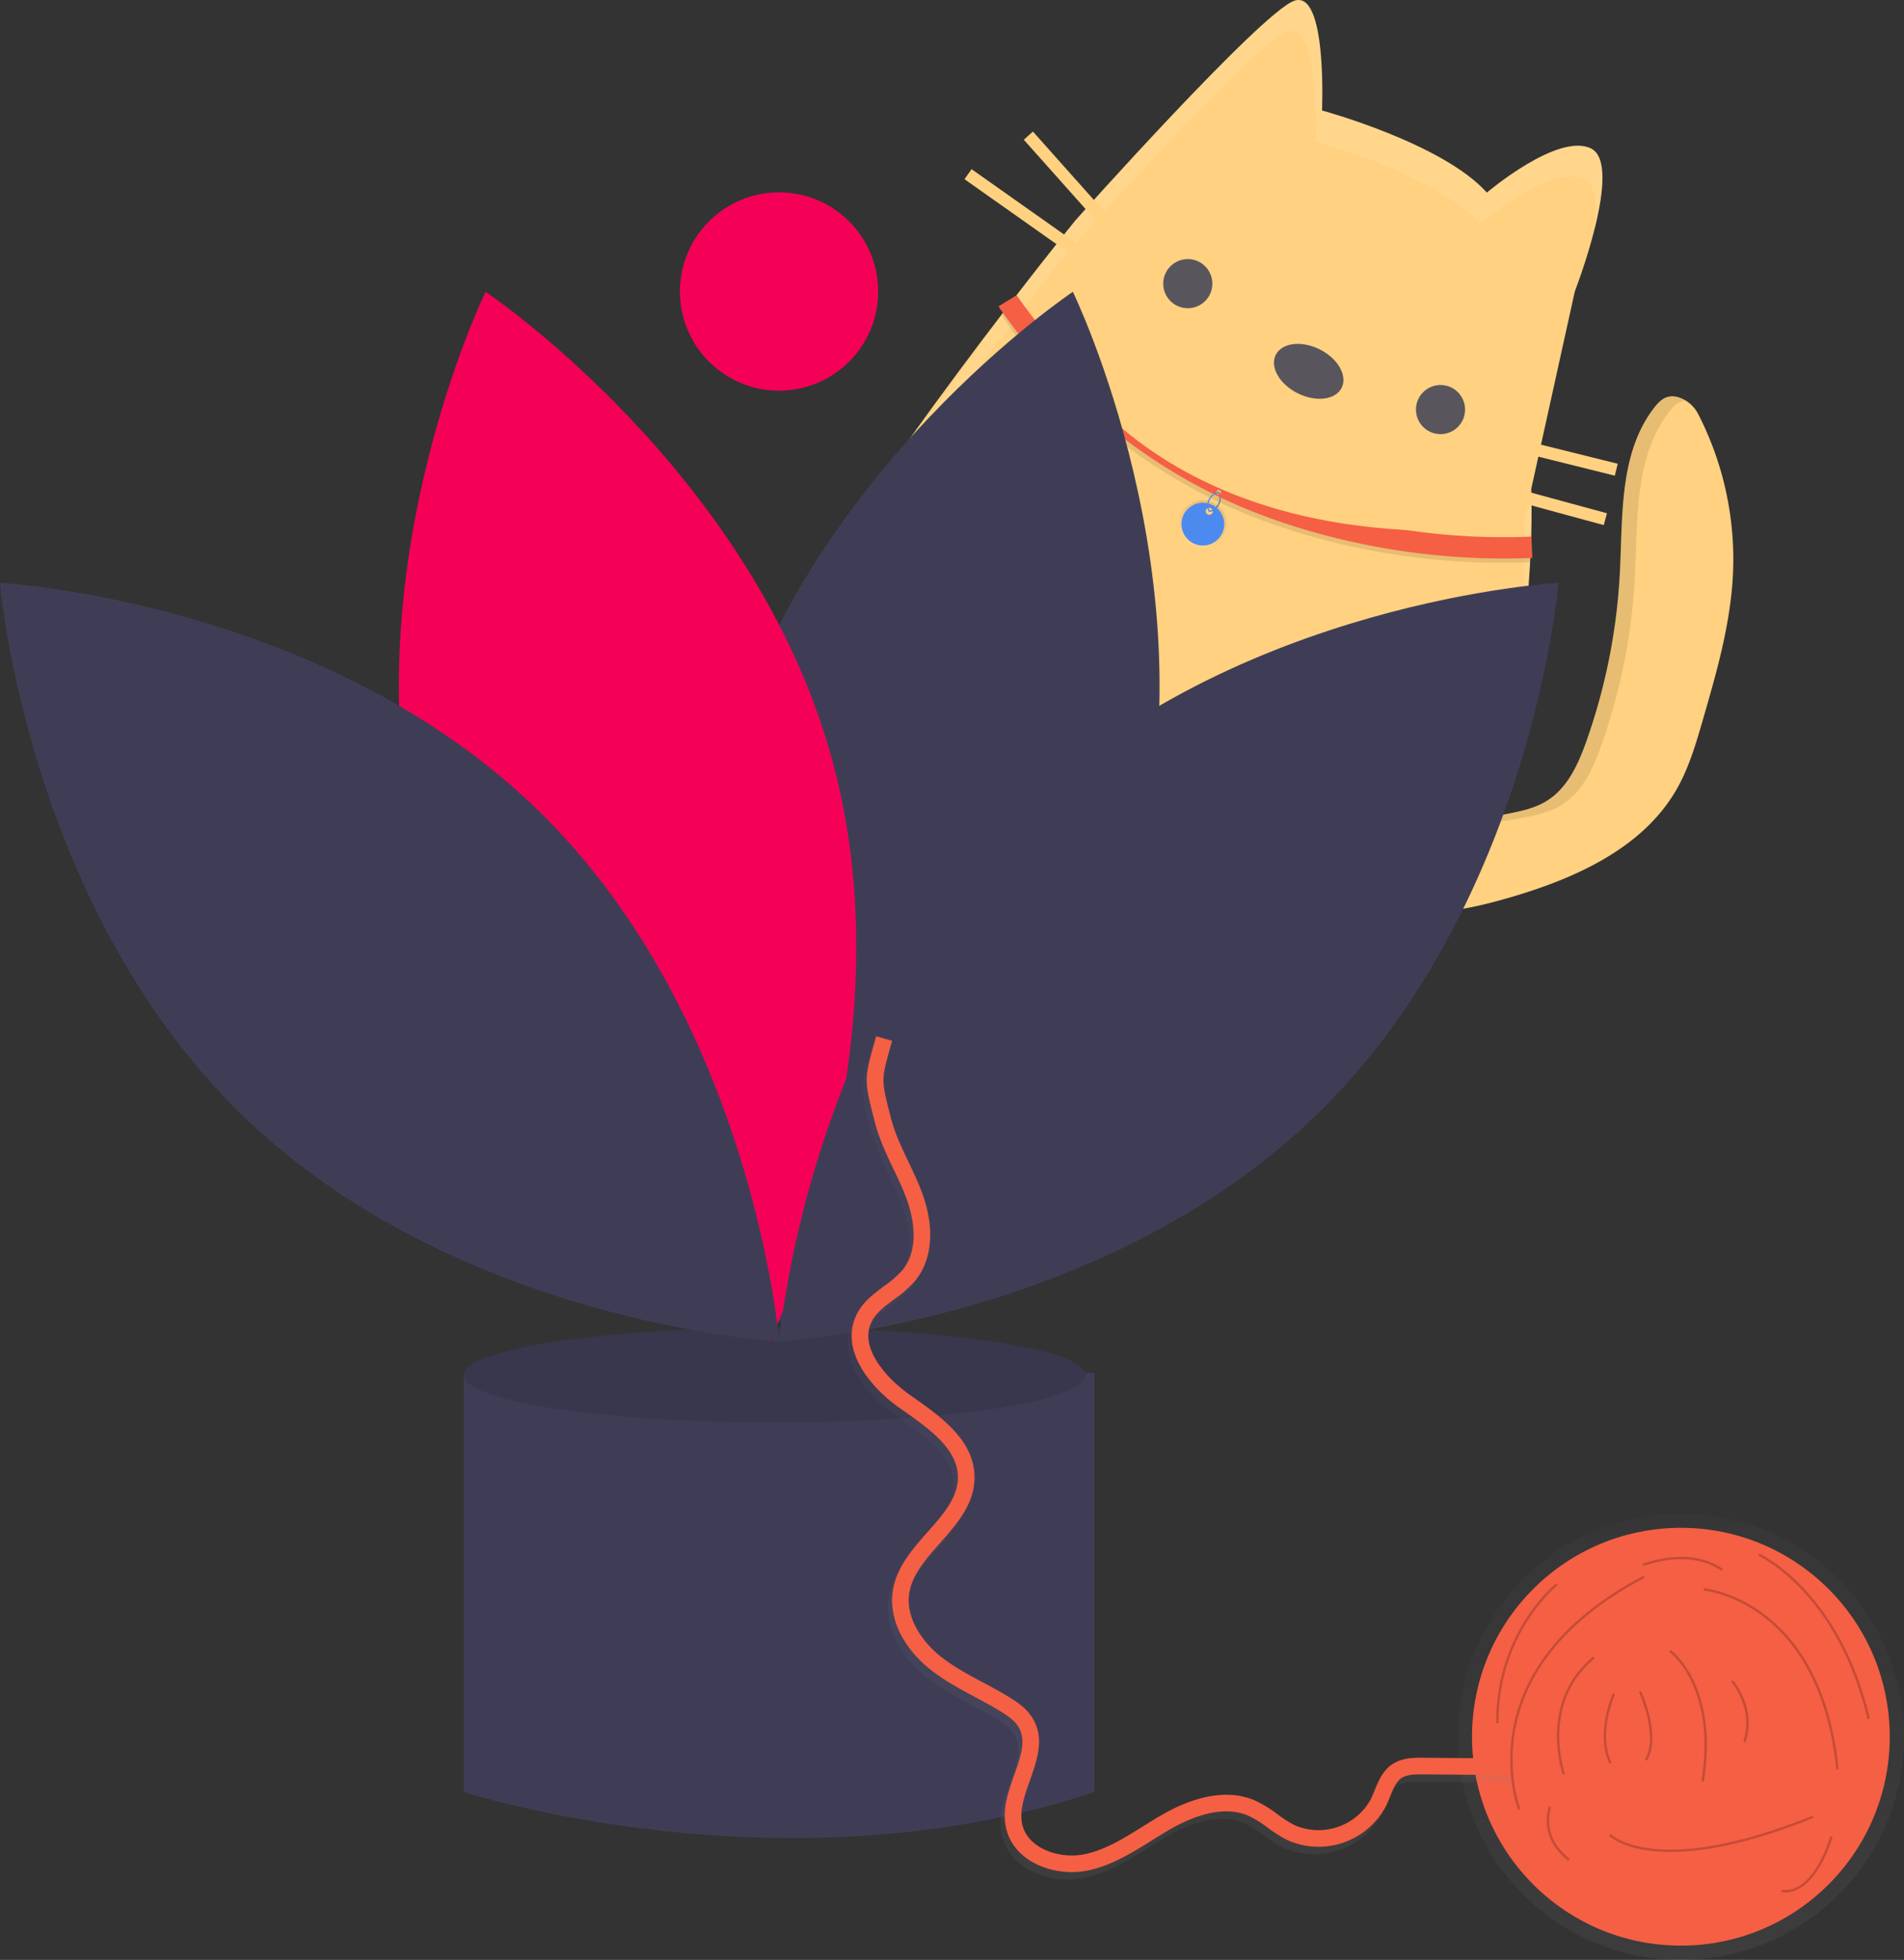 <svg data-name="Layer 1" xmlns="http://www.w3.org/2000/svg" xmlns:xlink="http://www.w3.org/1999/xlink" width="802.214" height="825.594" viewBox="0 0 802.214 825.594"><rect x="0" y="0" width="802.214" height="825.594" fill="#333333" stroke="none"/><defs><linearGradient id="b" x1="959.949" y1="607.435" x2="959.949" y2="587.435" gradientTransform="rotate(26.478 1554.221 -112.644)" gradientUnits="userSpaceOnUse"><stop offset="0" stop-color="#fff"/><stop offset="1"/></linearGradient><linearGradient id="a" x1="1312.885" y1="1202.234" x2="1312.885" y2="1014.234" gradientTransform="rotate(-5.049 -3261.237 7777.895)" gradientUnits="userSpaceOnUse"><stop offset="0" stop-color="gray" stop-opacity=".25"/><stop offset=".535" stop-color="gray" stop-opacity=".12"/><stop offset="1" stop-color="gray" stop-opacity=".1"/></linearGradient><linearGradient id="c" x1="1109.307" y1="1145.587" x2="1109.307" y2="787.491" gradientTransform="rotate(-5.049 -2739.84 5540.739)" xlink:href="#a"/></defs><path d="M593.59 383.919c14.355 1.44 28.754-1.836 42.606-5.87 27.464-8 55.961-20.707 70.198-45.518 5.2-9.061 8.152-19.207 11.057-29.242 5.866-20.258 11.772-40.75 12.716-61.819a133.986 133.986 0 00-14.58-66.88 14.412 14.412 0 00-7.402-6.903c-5.607-2.204-8.69.808-11.137 3.945-14.851 19.034-13.313 45.531-14.554 69.641a251.224 251.224 0 01-14.056 70.84c-3.428 9.68-7.946 19.753-16.65 25.2-5.332 3.336-11.676 4.559-17.857 5.72-9.244 1.736-19.335 3.355-27.622-1.093-8.486-4.554-14.099-16.354-23.891-18.316-9.689-1.94-22.91 8.21-27.236 16.761-11.714 23.162 19.19 41.604 38.408 43.534z" fill="#ffd180"/><path d="M651.788 337.313c-5.332 3.336-11.676 4.559-17.857 5.72-6.35 1.192-13.087 2.28-19.377 1.434 7.898 3.293 17.148 1.851 25.69.247 6.182-1.16 12.526-2.384 17.858-5.72 8.704-5.447 13.222-15.52 16.65-25.2a251.196 251.196 0 0014.056-70.84c1.24-24.11-.297-50.606 14.554-69.64 1.72-2.205 3.774-4.308 6.776-4.622a12.894 12.894 0 00-1.953-1.005c-5.607-2.204-8.69.807-11.137 3.945-14.85 19.034-13.314 45.531-14.554 69.641a251.196 251.196 0 01-14.056 70.84c-3.428 9.68-7.946 19.753-16.65 25.2zm-90.292 4.753c3.998-7.904 15.591-17.152 24.975-16.978a15.513 15.513 0 00-4.053-1.464c-9.689-1.94-22.91 8.21-27.236 16.761-10.926 21.604 15.224 39.096 34.387 42.918-18.003-5.923-37.834-21.936-28.073-41.237zm-88.847-169.801l166.686 83.027-24.035 48.251-166.685-83.026z" opacity=".1"/><path fill="#f50057" d="M472.649 172.265l166.685 83.027-21.849 43.864L450.8 216.13z"/><circle cx="579.347" cy="199.863" r="29.403" fill="#f50057"/><path d="M557.011 46.543s50.908 13.801 69.444 34.59c0 0 30.031-25.488 43.92-18.57s-6.847 60.15-6.847 60.15L645.15 206.01s9.557 201.222-119.914 240.74-222.239-122.254-192.26-182.44S452.994 92.963 452.994 92.963 531.504 4.947 545.376.3s11.635 46.243 11.635 46.243z" fill="#ffd180"/><path d="M634.443 308.666A409.09 409.09 0 00645.15 206.01l-2.902 13.154a408.92 408.92 0 01-7.805 89.502zm-286.961-52.694c29.979-60.185 102.61-149.856 102.61-149.856s78.51-88.015 92.382-92.662c13.87-4.647 11.635 46.243 11.635 46.243s50.908 13.801 69.444 34.59c0 0 30.032-25.488 43.92-18.57 5.391 2.685 5.557 12.352 3.752 23.171 4.017-15.137 6.697-32.566-.85-36.325-13.888-6.918-43.92 18.57-43.92 18.57-18.535-20.789-69.444-34.59-69.444-34.59S559.247-4.347 545.376.3c-13.871 4.647-92.381 92.663-92.381 92.663s-72.632 89.67-102.61 149.855c-2.709 5.437-3.763 14.88-2.903 13.154z" opacity=".1" fill="#fff"/><circle cx="606.933" cy="172.529" r="10.344" fill="#58555d"/><circle cx="500.452" cy="119.49" r="10.344" fill="#58555d"/><ellipse cx="750.288" cy="193.625" rx="10.344" ry="15.516" transform="rotate(-63.522 620.795 335.658)" fill="#58555d"/><path fill="#ffd180" d="M634.088 188.87l1.248-5.02 46.277 11.505-1.249 5.02zm-9.274 18.49l1.356-4.99 50.898 13.84-1.357 4.99zM431.35 58.86l3.858-3.44 37.072 41.579-3.858 3.44zm-24.982 16.623l2.983-4.225 55.573 39.237-2.983 4.225z"/><path d="M463.119 284.847s-2.678 86.04-47.913 70.952 6.223-70.073 6.223-70.073 5.326-21.287-4.43-27.498m85.865 44.297s-71.585 47.81-34.842 78.204 56.16-42.367 56.16-42.367 15.243-15.785 25.676-10.795" opacity=".1"/><path d="M460.304 281.006s-2.678 86.04-47.913 70.952 6.223-70.073 6.223-70.073 5.326-21.288-4.43-27.499m93.07 46.659s-71.584 47.81-34.842 78.204 56.161-42.366 56.161-42.366 15.243-15.786 25.676-10.795" fill="#ffd180"/><path fill="#58555d" opacity=".5" d="M399.243 344.367l6.804-13.66.731.365-6.804 13.66zm11.697 5.827l6.804-13.66.73.364-6.803 13.66zm-6.897-2.061l9.523-19.12.731.365-9.523 19.12zm72.688 31.181l6.804-13.66.731.365-6.803 13.66zm11.699 5.827l6.803-13.66.731.365-6.804 13.66zm-6.899-2.06l9.524-19.119.731.364-9.523 19.12z"/><path d="M510.36 209.906a236.608 236.608 0 01-34.63-21.105c-34.404-25.291-52.925-54.899-53.587-55.984l5.335-6.677c.155.254 20.81 31.408 53.916 55.654 30.473 22.317 88.655 49.154 162.94 46.037l.377 8.992c-53.915 2.262-102.778-11.19-134.352-26.917z" opacity=".1"/><path d="M509.555 215.656l-.159-.474a5.418 5.418 0 003.865-7.714l.454-.21a5.912 5.912 0 01-4.16 8.398z" fill="#4d8af0"/><path d="M509.555 215.656l-.159-.474a5.418 5.418 0 003.865-7.714l.454-.21a5.912 5.912 0 01-4.16 8.398z" opacity=".1"/><path d="M645.226 226.041c-74.285 3.116-132.467-23.72-162.94-46.037-33.107-24.246-53.761-55.4-53.916-55.654l-7.683 4.688c.662 1.086 21.53 32.681 55.934 57.973a236.608 236.608 0 0034.63 21.104c31.573 15.727 80.437 29.18 134.352 26.918zm-132.184-17.783a1 1 0 111.341-.449 1 1 0 01-1.34.45z" fill="#f55f44"/><path d="M696.742 253.534a10 10 0 004.492 13.41 10 10 0 0013.41-4.493 10 10 0 00-4.492-13.41 10 10 0 00-13.41 4.493zm11.18-.017a1.667 1.667 0 112.235-.749 1.667 1.667 0 01-2.235.749z" transform="translate(-198.893 -37.203)" opacity=".1" fill="url(#b)"/><path d="M498.744 216.777a9 9 0 004.044 12.069 9 9 0 0012.068-4.044 9 9 0 00-4.043-12.068 9 9 0 00-12.069 4.043zm10.063-.015a1.5 1.5 0 112.011-.674 1.5 1.5 0 01-2.011.674z" fill="#4d8af0"/><path d="M509.238 215.498a5.912 5.912 0 014.197-8.38l.106.49a5.418 5.418 0 00-3.829 7.732zm4.25-8.135" fill="#4d8af0"/><path d="M632.023 222.836c-159.34 11.124-196.913-91.38-196.913-91.38z" fill="#ffd180"/><path d="M216.256 578.336h-20.879v176.521s134.764 43.656 265.732 0V578.336z" fill="#3f3d56"/><ellipse cx="326.345" cy="579.285" rx="130.968" ry="19.93" fill="#3f3d56"/><ellipse cx="326.345" cy="579.285" rx="130.968" ry="19.93" opacity=".1"/><path d="M478.586 367.432c-33.038 122.132-146.204 197.77-146.204 197.77s-59.599-122.374-26.56-244.506 146.204-197.77 146.204-197.77 59.6 122.375 26.56 244.506z" fill="#3f3d56"/><path d="M178.025 367.432c33.039 122.132 146.204 197.77 146.204 197.77s59.6-122.374 26.56-244.506-146.204-197.77-146.204-197.77-59.599 122.375-26.56 244.506z" fill="#f50057"/><path d="M226.573 341.185c90.66 88.253 101.733 223.918 101.733 223.918s-135.914-7.42-226.574-95.674S0 245.511 0 245.511s135.914 7.42 226.573 95.674zm203.465 0c-90.659 88.253-101.732 223.918-101.732 223.918s135.914-7.42 226.573-95.674S656.61 245.511 656.61 245.511s-135.914 7.42-226.573 95.674z" fill="#3f3d56"/><circle cx="328.243" cy="122.796" r="41.758" fill="#f50057"/><circle cx="708.209" cy="731.589" r="94" fill="url(#a)" opacity=".5"/><circle cx="708.209" cy="731.589" r="88" fill="#f55f44"/><path d="M651.774 828.847c-13.288 1.174-27.9-5.427-30.768-18.597-1.657-7.607.965-15.045 3.5-22.236 2.78-7.883 5.18-14.69 1.71-20.297-1.579-2.552-4.34-4.488-7.087-6.198-3.58-2.228-7.422-4.285-11.137-6.275-6.42-3.438-13.06-6.994-18.96-11.708-11.6-9.268-17.465-21.63-15.691-33.068 1.532-9.884 8.215-17.456 14.678-24.779 6.628-7.51 12.889-14.603 12.742-23.286-.198-11.808-12.268-20.288-22.918-27.768l-1.661-1.17c-12.995-9.166-25.477-25.073-17.888-39.737 2.649-5.12 7.07-8.405 11.345-11.583a41.993 41.993 0 007.823-6.839c7.813-9.677 3.826-24.01 1.75-29.724-1.58-4.343-3.644-8.677-5.64-12.867-2.95-6.19-5.999-12.591-7.77-19.497l-.29-1.133c-4.268-16.62-4.264-17.241.247-33.19l.562-1.99 6.737 1.9-.563 1.996c-4.083 14.434-4.083 14.434-.203 29.544l.29 1.134c1.603 6.248 4.375 12.065 7.309 18.225 2.067 4.34 4.205 8.828 5.899 13.487 5.248 14.436 4.198 27.745-2.882 36.512a47.814 47.814 0 01-9.094 8.06c-3.804 2.828-7.397 5.499-9.303 9.182-5.903 11.404 7.095 24.726 15.706 30.8l1.65 1.162c11.421 8.023 25.635 18.008 25.893 33.378.192 11.397-7.273 19.856-14.493 28.036-6.063 6.87-11.79 13.36-13.01 21.22-1.629 10.512 5.722 20.595 13.144 26.526 5.4 4.315 11.47 7.565 17.896 11.006 3.814 2.043 7.758 4.155 11.532 6.504 3.47 2.16 7.003 4.68 9.34 8.458 5.233 8.455 2.033 17.53-1.06 26.306-2.313 6.56-4.497 12.754-3.264 18.419 2.23 10.236 15.656 14.893 26.31 12.674 8.718-1.817 16.39-6.606 24.514-11.674 2.627-1.64 5.344-3.335 8.08-4.908 14.933-8.577 28.463-10.672 39.131-6.063a51.7 51.7 0 019.482 5.787 52.209 52.209 0 007.274 4.636 25.156 25.156 0 0032.249-11.2c.513-1.068.975-2.216 1.465-3.43 1.553-3.858 3.315-8.23 7.336-10.973 4.21-2.871 9.398-2.828 13.187-2.796l39.136.331-.06 7-39.135-.332c-3.713-.031-6.964.067-9.184 1.58-2.266 1.545-3.49 4.586-4.787 7.805-.51 1.264-1.037 2.573-1.649 3.846a32.137 32.137 0 01-41.63 14.46 58.217 58.217 0 01-8.274-5.234 45.742 45.742 0 00-8.188-5.054c-10.814-4.677-23.842.523-32.866 5.707-2.626 1.509-5.287 3.17-7.862 4.776-8.285 5.171-16.853 10.517-26.792 12.588a32.84 32.84 0 01-3.808.561z" transform="translate(-198.893 -37.203)" fill="url(#c)" opacity=".5"/><path d="M454.61 788.48c-13.289 1.174-27.9-5.427-30.769-18.597-1.657-7.607.965-15.045 3.5-22.236 2.78-7.883 5.18-14.69 1.711-20.297-1.58-2.552-4.34-4.488-7.087-6.198-3.58-2.228-7.422-4.285-11.138-6.275-6.42-3.438-13.06-6.994-18.96-11.709-11.599-9.267-17.464-21.629-15.691-33.067 1.532-9.885 8.215-17.456 14.679-24.779 6.628-7.51 12.888-14.603 12.742-23.286-.198-11.808-12.269-20.288-22.918-27.768l-1.662-1.17c-12.994-9.166-25.476-25.073-17.888-39.738 2.65-5.119 7.07-8.404 11.345-11.582a41.993 41.993 0 007.824-6.839c7.813-9.677 3.825-24.01 1.749-29.724-1.58-4.343-3.644-8.677-5.64-12.867-2.95-6.19-5.998-12.592-7.77-19.497l-.29-1.133c-4.268-16.62-4.263-17.241.247-33.19l.563-1.99 6.737 1.9-.564 1.996c-4.082 14.434-4.082 14.434-.203 29.544l.291 1.134c1.603 6.248 4.374 12.065 7.308 18.225 2.067 4.34 4.206 8.828 5.9 13.487 5.247 14.436 4.197 27.745-2.882 36.512a47.813 47.813 0 01-9.095 8.06c-3.804 2.828-7.397 5.499-9.303 9.182-5.902 11.404 7.096 24.726 15.706 30.8l1.65 1.162c11.422 8.023 25.636 18.008 25.894 33.378.192 11.397-7.274 19.856-14.494 28.035-6.063 6.871-11.79 13.36-13.009 21.22-1.63 10.513 5.721 20.596 13.143 26.527 5.401 4.315 11.47 7.565 17.896 11.006 3.814 2.042 7.758 4.155 11.532 6.504 3.47 2.16 7.003 4.68 9.341 8.458 5.232 8.455 2.033 17.53-1.061 26.306-2.313 6.56-4.497 12.754-3.263 18.419 2.23 10.236 15.656 14.893 26.31 12.674 8.717-1.817 16.39-6.606 24.513-11.674 2.627-1.64 5.344-3.335 8.08-4.908 14.933-8.577 28.464-10.672 39.131-6.063a51.7 51.7 0 019.483 5.787 52.207 52.207 0 007.274 4.636 25.156 25.156 0 0032.248-11.2c.513-1.068.976-2.216 1.465-3.43 1.554-3.858 3.315-8.23 7.336-10.973 4.211-2.871 9.399-2.828 13.188-2.796l39.136.331-.06 7-39.135-.332c-3.713-.031-6.965.067-9.185 1.58-2.265 1.545-3.49 4.585-4.787 7.805-.51 1.264-1.036 2.573-1.648 3.846a32.137 32.137 0 01-41.63 14.46 58.216 58.216 0 01-8.275-5.234 45.742 45.742 0 00-8.188-5.054c-10.814-4.677-23.842.523-32.865 5.707-2.626 1.508-5.288 3.17-7.862 4.776-8.286 5.17-16.853 10.517-26.792 12.588a32.844 32.844 0 01-3.809.56z" fill="#f55f44"/><path d="M717.782 669.505s49.06 4.2 56.392 75.832m-134.036 16.861s-23.21-58.184 52.58-98.008m-33.801 83.298s-10.697-30.176 12.71-49.31m31.875-2.816s20.335 14.266 13.894 54.991m23.691-95.455s33.46 15.114 46.27 69.197m-95.08-64.885s19.395-7.737 33.312 2.076m-47.362 111.601s18.782 19.423 85.666-7.568m-108.032-97.873s-25.311 20.307-24.956 58.423m22.183 35.185s-4.92 12.481 8 22.382m110.57-9.768s-6.853 24.7-21.063 22.943m-20.87-88.507s10.022 11.161 5.277 25.635M680.007 713.5s-7.557 16.73-1.432 29.24m12.39-30.208s8.645 18.31 2.552 28.888" fill="none" stroke="#000" stroke-miterlimit="10" opacity=".2"/></svg>